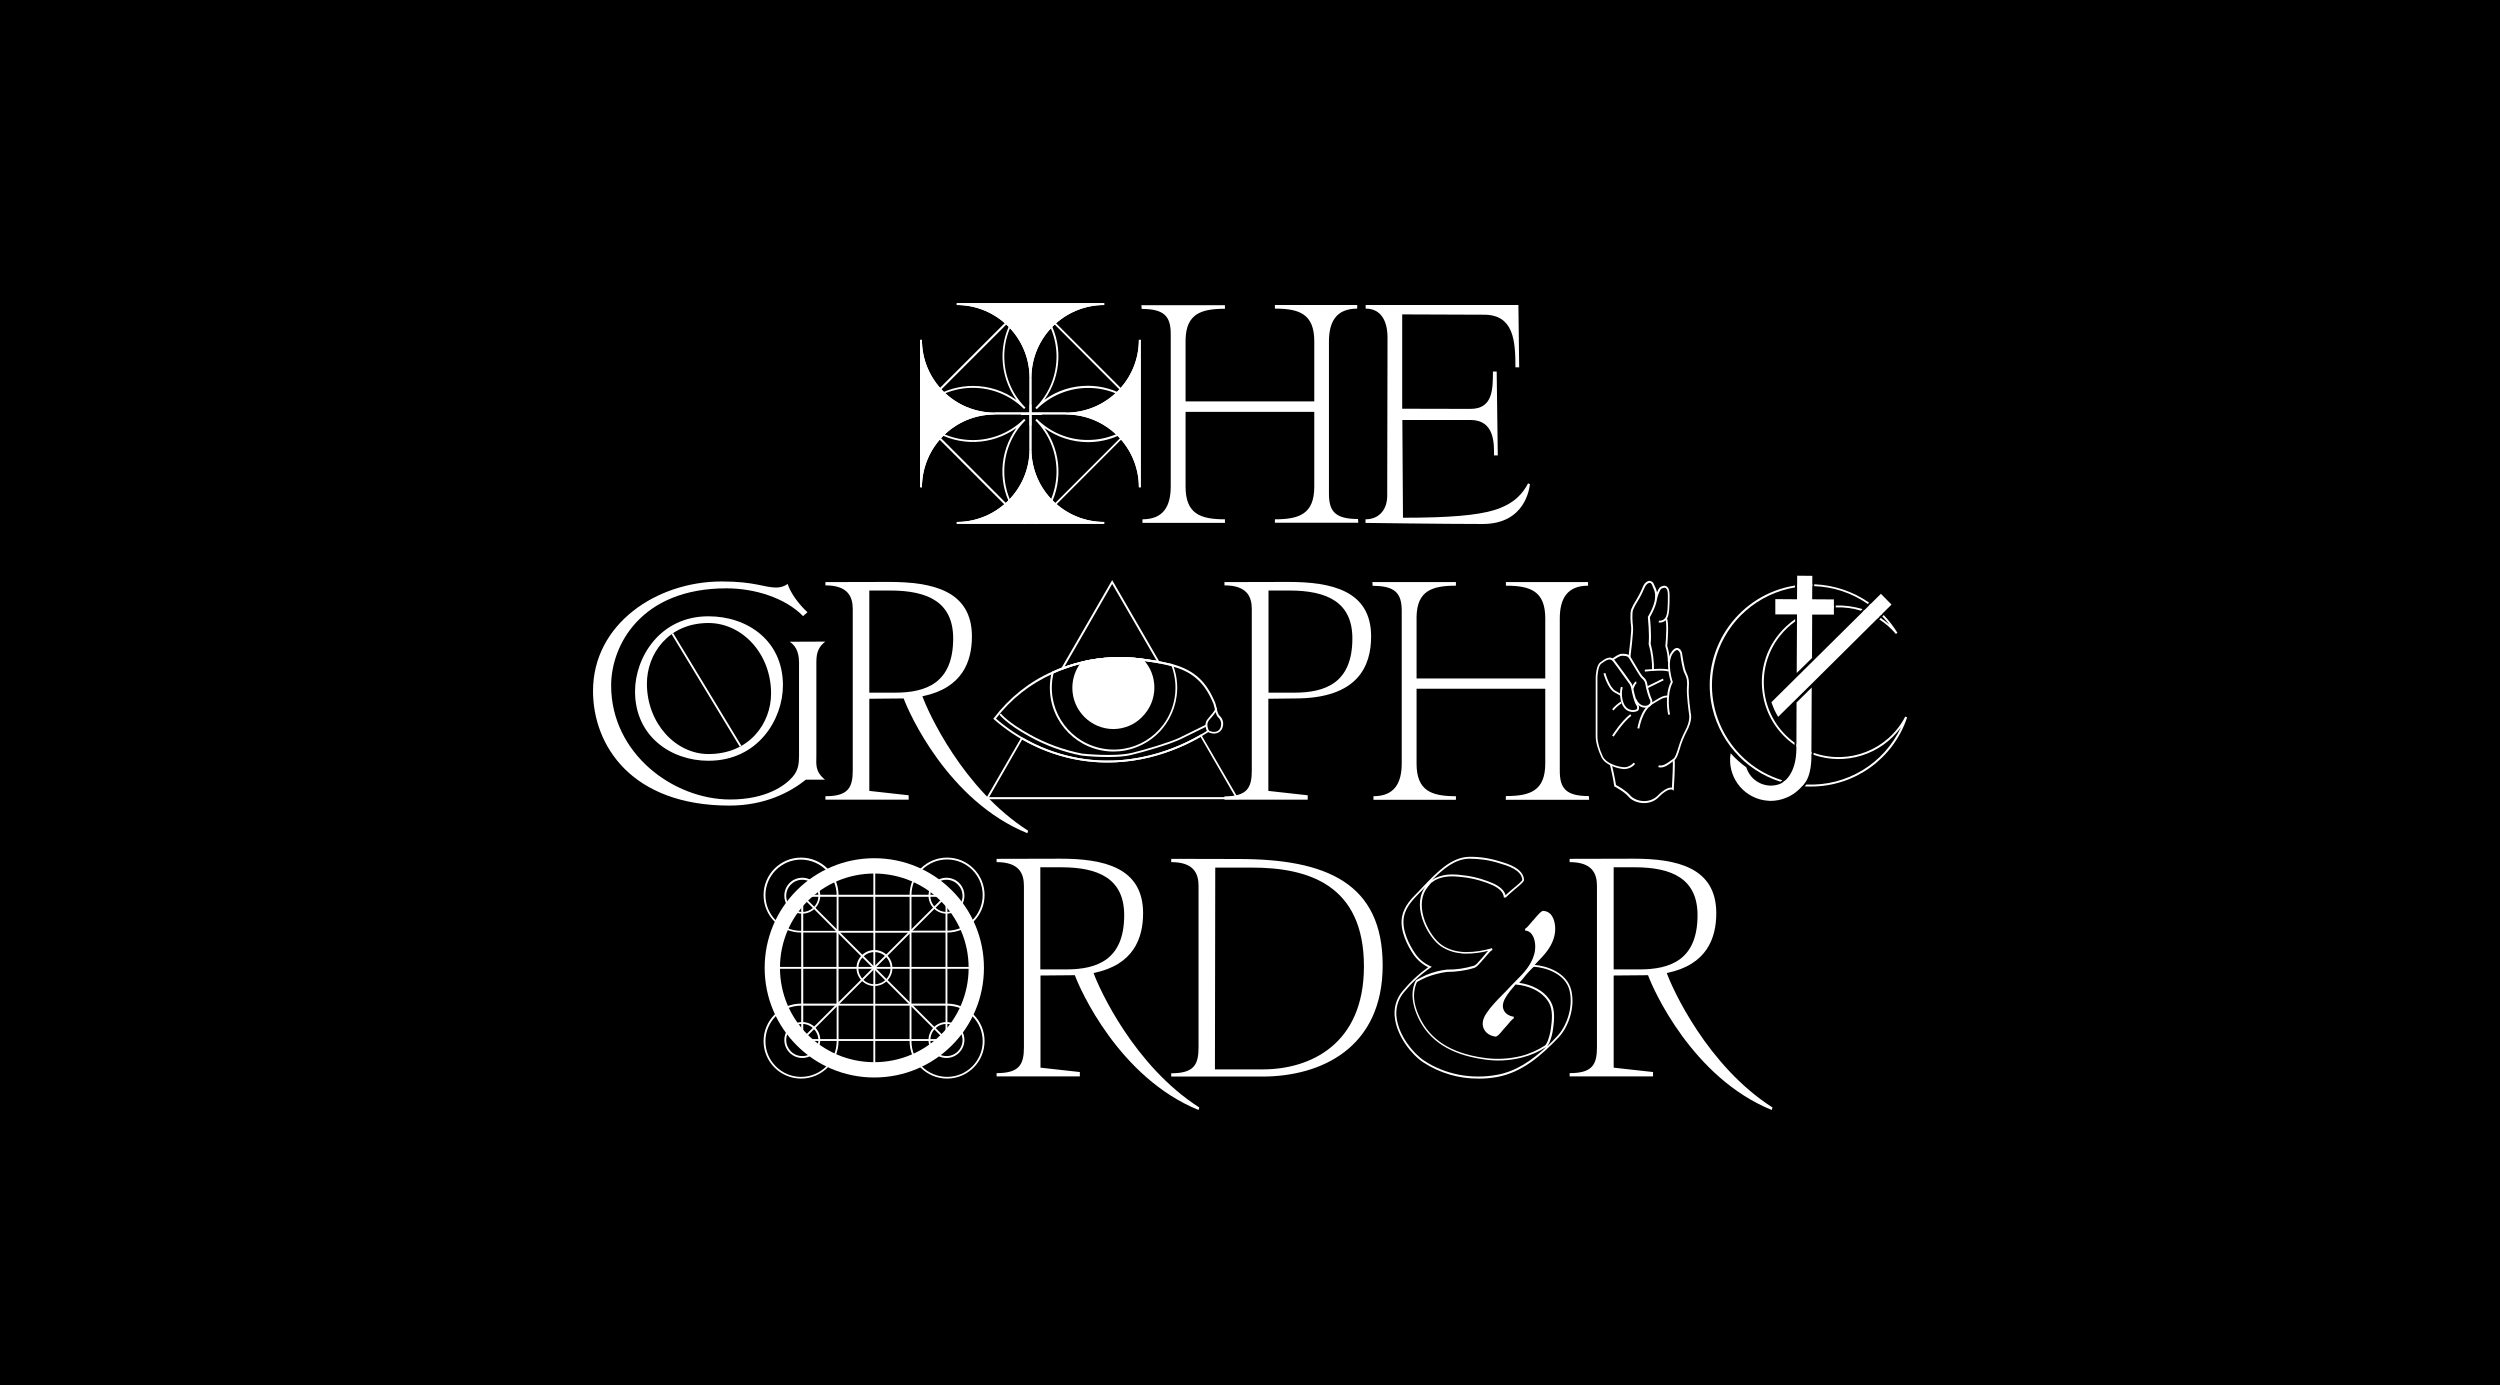 <?xml version="1.0" encoding="utf-8"?>
<!-- Generator: Adobe Illustrator 21.1.0, SVG Export Plug-In . SVG Version: 6.00 Build 0)  -->
<svg version="1.1" id="Layer_1" xmlns="http://www.w3.org/2000/svg" xmlns:xlink="http://www.w3.org/1999/xlink" x="0px" y="0px"
	 viewBox="0 0 1600.7 886.8" style="enable-background:new 0 0 1600.7 886.8;" xml:space="preserve">
<style type="text/css">
	.st0{fill:#FFFFFF;}
	.st1{fill:none;}
	.st2{stroke:#FFFFFF;stroke-width:1.5;stroke-miterlimit:10;}
</style>
<title>tgo_logo_1</title>
<g id="Layer_2">
	<g id="Layer_2-2">
		<rect width="1600.7" height="886.8"/>
		<path class="st0" d="M1152.4,375.7c2.3-0.3,4.7-0.4,7.1-0.4h0.9v-1.2c-2.7,0-5.4,0.1-8.1,0.4c-0.6,0.1-1.1,0.2-1.6,0.2v1.2
			C1151.3,375.9,1151.8,375.8,1152.4,375.7z"/>
		<path class="st0" d="M1142.7,500c-0.4,0.3-0.8,0.6-1.2,0.9c4.1,1.2,8.3,2,12.5,2.3c0.2-0.3,0.4-0.5,0.6-0.8l0.1-0.1
			c0.1-0.1,0.2-0.2,0.3-0.3C1150.8,501.9,1146.7,501.1,1142.7,500z"/>
		<path class="st0" d="M1171.7,388c-7.5,0.8-14.8,3.4-21.1,7.5v1.5c6.4-4.3,13.7-6.9,21.3-7.8c0.8-0.1,1.6-0.2,2.4-0.2v-1.2
			C1173.4,387.8,1172.5,387.9,1171.7,388z"/>
		<path class="st0" d="M1219.9,458.8c-11,21.3-36.1,31.2-58.7,23.2v1.3c20.5,7.1,43.3-0.1,56-17.7c-10.9,23.4-34.8,37.9-60.6,36.7
			c-0.3,0.4-0.6,0.7-1,1.1l-0.1,0.1c1.3,0.1,2.7,0.1,4.1,0.1c27.9,0,52.7-17.8,61.5-44.3L1219.9,458.8z"/>
		<path class="st0" d="M1139.9,500.5c0.5-0.3,0.9-0.5,1.3-0.9c-33.6-10.2-52.5-45.8-42.3-79.3c7-23.1,26.6-40.2,50.4-44.2v-1.2
			c-35.3,5.6-59.4,38.8-53.8,74.1C1099.5,473.1,1116.6,493.1,1139.9,500.5L1139.9,500.5z"/>
		<path class="st0" d="M1128.4,442.3c1.4,13,8,24.8,18.2,32.9c0.8,0.6,1.6,1.2,2.4,1.8v-1.5c-0.6-0.4-1.1-0.8-1.6-1.2
			c-20.7-16.4-24.1-46.5-7.7-67.2c0,0,0.1-0.1,0.1-0.1c2.8-3.5,6-6.5,9.6-9.1v-1.5c-4,2.8-7.6,6.1-10.6,9.9
			C1130.6,416.4,1126.9,429.4,1128.4,442.3z"/>
		<path class="st0" d="M1150.2,476.4v1.5c3,2,6.3,3.7,9.7,5v-1.3C1156.5,480.2,1153.3,478.5,1150.2,476.4z"/>
		<path class="st0" d="M816.3,332.5c15.6,0,25.2-3.4,25.2-20.9v-47.9h-82.4v47.9c0,17.5,9.6,20.9,25.2,20.9v2.3h-52.8v-2.3
			c13.5,0,18.1-8.5,18.1-21.1v-97.5c0-11.3-4.1-16.1-18.6-16.1l-0.2-2.4h53.5v2.3c-15.2,0-24.8,3.2-25.2,19.7V257h82.4v-38.5
			c0-17.5-9.6-20.9-25.2-20.9v-2.3H869v2.3c-13.5,0-18.1,8.5-18.1,21.1v97.5c0,11.3,4.1,16.1,18.6,16.1l0.2,2.4h-53.4V332.5z"/>
		<path class="st0" d="M941.5,261.8c14.2,0,14.4-12.2,14.4-23.9h2.4l0.7,53.7h-2.4c0-7.4,0.5-22.7-15.1-22.7h-43.6l0.4,62.6
			c30,0,47.3-1.6,58.1-4.8c13.6-4.1,18.8-11.2,22-17.2l1.2,0.5c-0.4,2.7-3,25.5-30.3,25.5c-24.8,0-75-0.7-75-0.7v-2.3
			c8.9,0,13.9-6.4,13.9-15.1l0.2-101.2c0-10.3-3.9-18.6-14-18.6v-2.3h97.8l0.5,39.9h-2.4c0-17.4-1.2-33.7-20.2-33.7
			c-13.1,0-52.3-0.2-52.3-0.2v60.4L941.5,261.8z"/>
		<path class="st0" d="M569.3,372.6c27.6,0,53,5.5,53,34.9c0,15.8-5.9,33.1-31.7,38.3c3.5,9.9,25.9,59.4,67.7,86.1l-0.5,1.6
			c-50.9-20.7-76-77.4-79.2-86.3l-22,0.2v59l25.2,2.8v2.8h-53.3v-2.2c14.4,0,17.5-5.3,17.5-16.5V390c0-8.1-3.2-15.2-17.5-15.2v-2.1
			L569.3,372.6z M556.6,443.5h16.5c19.9,0,37.2-6.2,37.2-34.7c0-23.2-16.1-30.7-40.4-30.7h-13.3L556.6,443.5z"/>
		<path class="st0" d="M824.9,372.6c27.6,0,53,5.5,53,34.9c0,18.8-8.3,39.7-48.6,39.7l-17.2,0.2v59l25.2,2.8v2.8H784v-2.1
			c14.4,0,17.5-5.3,17.5-16.5V390c0-8.1-3.2-15.2-17.5-15.2v-2.1L824.9,372.6z M812.2,443.5h16.5c19.9,0,37.2-6.2,37.2-34.7
			c0-23.2-16.1-30.7-40.4-30.7h-13.3V443.5z"/>
		<path class="st0" d="M964.2,509.7c15.6,0,25.2-3.4,25.2-20.9V441H907v47.9c0,17.5,9.6,20.9,25.2,20.9v2.3h-52.8v-2.3
			c13.5,0,18.1-8.5,18.1-21.1v-97.5c0-11.3-4.1-16.1-18.6-16.1l-0.2-2.4h53.5v2.3c-15.2,0-24.8,3.2-25.2,19.7v39.7h82.4v-38.5
			c0-17.5-9.6-20.9-25.2-20.9v-2.3h52.6v2.3c-13.5,0-18.1,8.5-18.1,21.1v97.5c0,11.3,4.1,16.1,18.6,16.1l0.2,2.4h-53.4L964.2,509.7z
			"/>
		<path class="st0" d="M678.9,549.8c27.6,0,53,5.5,53,34.9c0,15.8-5.9,33.1-31.7,38.3c3.5,9.9,25.9,59.4,67.7,86.1l-0.5,1.6
			c-50.9-20.7-76-77.4-79.2-86.3l-22,0.2v59l25.2,2.8v2.8h-53.3v-2.1c14.4,0,17.5-5.3,17.5-16.5V567.2c0-8.1-3.2-15.2-17.5-15.2
			v-2.1L678.9,549.8z M666.1,620.7h16.5c19.9,0,37.2-6.2,37.2-34.7c0-23.2-16.1-30.7-40.4-30.7h-13.3L666.1,620.7z"/>
		<path class="st0" d="M749.9,689.3v-2.1c14.4,0,17.5-5.3,17.5-16.5V567.2c0-8.1-3.2-15.2-17.5-15.2v-2.1L793,550
			c56.2,0,92.3,15.4,92.3,68.1s-39.2,71.2-77.1,71.2H749.9z M778.1,555.5l-0.2,129.2h30.7c30,0,64.7-15.8,64.7-65.9
			c0-52.3-35.6-63.3-71.8-63.3L778.1,555.5z"/>
		<path class="st0" d="M1045.9,549.8c27.6,0,53,5.5,53,34.9c0,15.8-5.9,33.1-31.7,38.3c3.5,9.9,25.9,59.4,67.7,86.1l-0.5,1.6
			c-50.9-20.7-76-77.4-79.2-86.3l-22,0.2v59l25.2,2.8v2.8h-53.4v-2.1c14.4,0,17.5-5.3,17.5-16.5V567.2c0-8.1-3.2-15.2-17.5-15.2
			v-2.1L1045.9,549.8z M1033.2,620.7h16.5c19.9,0,37.2-6.2,37.2-34.7c0-23.2-16.1-30.7-40.4-30.7h-13.3L1033.2,620.7z"/>
		<path class="st0" d="M528.4,410.8c-3.6,2.9-5.7,6-5.7,12.9v59.9c0,5.8-1,10.2,5.5,15.6h-12.2c-10.1,8.1-26.3,16.6-48.9,16.6
			c-62.7,0-87.4-38.4-87.4-73.4c0-42.9,40.7-70.1,82.4-70.1c21.3,0,27.1,3.9,35,3.9c2.6,0,5.1-0.8,7.2-2.3
			c2.2,6.6,7.7,13.5,12.7,18.1l-2.8,2.5c-11.5-11.8-31.1-17.8-49.1-17.8c-54.9,0-73.8,36.7-73.8,62.2c0,43.6,39.8,73,76.2,73
			c23,0,35.2-8.9,40-14.5c3.6-4.1,4.1-8.5,4.1-13.5v-59.7c0-7.9-3.1-11.4-6-13.3L528.4,410.8z"/>
		<path class="st0" d="M655.7,335.6l-66.5-66.5l0.9-0.9c18.1,18.1,47.5,18.1,65.6,0l0.9,0.9c-18.1,18.1-18.1,47.5,0,65.6
			L655.7,335.6z M597.8,275.8L649,327c-10.2-16.4-9.5-37.3,1.8-53C635.1,285.3,614.2,286,597.8,275.8z"/>
		<path class="st0" d="M729.4,261.9c-8.7-8.7-20.5-13.6-32.8-13.5l0,0c-12.3,0-24.1,4.9-32.8,13.6l-0.9-0.9
			c18.1-18.1,18.1-47.5,0-65.6l0.9-0.9l66.5,66.5L729.4,261.9z M670.5,203c10.2,16.4,9.5,37.3-1.8,53c8.1-5.9,17.8-9,27.8-9l0,0
			c8.9,0,17.6,2.5,25.1,7.2L670.5,203z"/>
		<path class="st0" d="M663.8,335.6l-0.9-0.9c18.1-18.1,18.1-47.5,0-65.6l0.9-0.9c8.7,8.7,20.5,13.6,32.8,13.5h0
			c12.3,0,24.1-4.9,32.8-13.6l0.9,0.9L663.8,335.6z M668.8,274.1c11.2,15.7,11.9,36.6,1.8,53l51.2-51.2c-7.5,4.7-16.3,7.2-25.1,7.2
			h0C686.6,283.1,676.9,279.9,668.8,274.1L668.8,274.1z"/>
		<path class="st0" d="M655.7,261.9c-18.1-18.1-47.5-18.1-65.6,0l-0.9-0.9l66.5-66.5l0.9,0.9c-18.1,18.1-18.1,47.5,0,65.6
			L655.7,261.9z M623,247.1c10,0,19.7,3.1,27.8,9c-11.2-15.7-11.9-36.6-1.8-53l-51.2,51.2C605.3,249.6,614.1,247.1,623,247.1z"/>
		<path class="st0" d="M501.3,438.8c0,21.6-15.8,48.3-47.7,48.3c-23.9,0-47-15.6-47-44.4c0-21.6,15.8-48.1,47-48.1
			C478.4,394.6,501.3,410,501.3,438.8z M414.2,437.7c0,25.5,18.5,45.1,39.4,45.1c26.2,0,40.1-19.6,40.1-38.8
			c0-25.5-18.5-45.1-40.1-45.1C428.1,398.9,414.2,418.5,414.2,437.7L414.2,437.7z"/>
		
			<rect x="451.9" y="399.5" transform="matrix(0.855 -0.518 0.518 0.855 -163.39 298.423)" class="st0" width="1.2" height="84.4"/>
		<path class="st0" d="M1040.2,492.4c-0.3,0-0.6,0-0.9,0c-3.7-0.4-11.5-2.5-13.9-7.5c-2.3-4.8-3.7-9.7-3.7-13.3v-37.9
			c0-0.8,0.3-7.7,2.9-9.6l0.4-0.3c2.4-1.8,6.1-4.6,8.9-1c2.5,3.2,9.7,13.2,10.1,13.9c1,1.2,1.6,2.7,1.8,4.2c0.5,2.9,2.1,8.6,2.8,9.6
			c0.7,1,1,2.2,0.8,3.4c-0.1,0.6-0.5,1.1-1.1,1.4c-2.9,1.2-6.2,0.4-8.2-1.9c-2.8-3.2-3.4-9.6-2.3-13.6l1.2,0.3
			c-1.1,3.7-0.5,9.7,2,12.5c1.7,1.9,4.4,2.6,6.8,1.6c0.2-0.1,0.4-0.3,0.4-0.6c0.1-0.9-0.1-1.7-0.7-2.4c-1-1.3-2.6-7.5-3-10.1
			c-0.2-1.3-0.7-2.6-1.5-3.6l-0.1-0.1c-0.1-0.1-7.5-10.6-10.1-13.9c-1.9-2.4-4.3-0.9-7.2,1.2l-0.4,0.3c-1.8,1.3-2.3,6.7-2.4,8.7
			v37.9c0,3.4,1.3,8.2,3.5,12.8c2,4.2,8.8,6.4,12.9,6.8c4.1,0.5,6.8-2.9,6.8-2.9l0.9,0.8C1045.5,491,1042.9,492.3,1040.2,492.4z"/>
		<path class="st0" d="M1037.8,445.6l-4.1-2.3c-4.3-2.3-6.9-11.7-7-12.1l1.2-0.3c0,0.1,2.6,9.3,6.4,11.4l4.1,2.3L1037.8,445.6z"/>
		<path class="st0" d="M1033.1,454.9l-0.9-0.8c1.6-1.9,3.5-3.5,5.5-4.9l0.6,1.1C1036.4,451.5,1034.6,453.1,1033.1,454.9z"/>
		<path class="st0" d="M1033.2,471.6l-1-0.6c0.2-0.4,5.9-9.3,11.6-13.7l0.7,1C1038.9,462.6,1033.3,471.6,1033.2,471.6z"/>
		<path class="st0" d="M1053.3,453.1c-3.5,0-5.6-2.7-6.9-5.2l1.1-0.5c2.8,5.7,6.5,4.5,7.8,4.2c0.6-0.3,1.1-0.8,1.2-1.5
			c0.3-0.6,0.3-1.3,0-1.9c-0.9-1.2-2.7-7.7-3-10.1c-0.3-2-1.3-2.9-2.4-3.9l-0.1-0.1c-0.9-0.8-3.3-4.9-6.2-9.7
			c-0.9-1.5-1.6-2.9-2-3.3c-0.8-1.2-2.6-1.2-4.4-1.2c-1.4,0-4.3,2-5.3,2.8l-0.8-1c0.4-0.3,4-3.1,6.1-3.1c2,0,4.2,0,5.4,1.7
			c0.3,0.5,1.1,1.7,2,3.3c1.9,3.3,5.1,8.7,5.9,9.4l0.1,0.1c1.3,1.1,2.5,2.2,2.9,4.7c0.3,2.3,2.1,8.5,2.8,9.6c0.5,0.9,0.6,2,0.2,3
			c-0.3,1-1,1.9-2,2.2C1055,453,1054.2,453.1,1053.3,453.1z"/>
		<path class="st0" d="M1045.9,441l-1.2-0.4c0.4-1.2,1.6-4.1,2.9-4.3l0.2,1.2C1047.4,437.6,1046.5,439.2,1045.9,441z"/>
		<path class="st0" d="M1049.6,466.5l-1.2-0.2c0.1-0.5,1.9-12.1,8.6-16.1l2.6-1.6c4.2-2.6,5.1-3.1,8.1-3.3l0.1,1.2
			c-2.7,0.1-3.5,0.6-7.5,3l-2.6,1.6C1051.5,455,1049.6,466.4,1049.6,466.5z"/>
		<path class="st0" d="M1059,429.4h-1.2c0.1-5.7-0.6-11.4-2.2-17v-0.1v-0.1c0.6-6.1-0.5-16.9-0.5-17v-0.2l0.1-0.2
			c0-0.1,3.4-5.4,4.3-10.4c0.6-2.8,0.3-5.6-1-8.1c-0.2-0.5-0.5-1.1-0.7-1.7c-0.3-0.9-0.9-1.4-1.6-1.4l0,0c-1,0-2.4,1-3.5,3.7
			c-1.2,2.9-2.7,5.8-4.4,8.5c-1.1,1.7-2,3.4-2.7,5.2c-0.7,2.2-0.4,7.7,0,10.7c0.4,2.8-1.6,18.9-1.7,19.6l-1.2-0.2
			c0.7-5.7,2-17.1,1.7-19.3c-0.4-2.6-0.8-8.6,0-11.2c0.8-1.9,1.7-3.7,2.9-5.5c1.6-2.6,3.1-5.4,4.3-8.3c1-2.8,2.8-4.5,4.6-4.5l0,0
			c1.3,0.1,2.4,1,2.8,2.2c0.2,0.6,0.4,1.1,0.7,1.6c1.4,2.7,1.8,5.8,1.1,8.8c-0.9,4.8-3.8,9.6-4.4,10.7c0.2,1.6,1.1,11.1,0.5,17
			C1058.4,417.8,1059.1,423.6,1059,429.4z"/>
		<path class="st0" d="M1053.2,430l-0.1-1.2c1.3-0.1,13.2-1.3,15.7,0.1l-0.6,1.1C1066.5,429,1058.3,429.4,1053.2,430z"/>
		<path class="st0" d="M1062.7,398.6c-0.2,0-0.5,0-0.7,0l0.2-1.2c1.5,0.2,3.1-0.5,4-1.7c1.7-2.3,1.7-8.1,1.7-14.8
			c0-2.4-0.5-3.9-1.4-4.4c-0.9-0.5-2.4,0.2-2.8,0.5c-0.8,0.5-2.1,3.9-2.8,6.2l-1.2-0.4c0.3-1,1.9-6,3.3-6.9c0.7-0.4,2.5-1.4,4-0.5
			c1.3,0.7,2,2.6,2,5.5c0,6.9,0,12.9-1.9,15.6C1066.1,397.8,1064.5,398.7,1062.7,398.6z"/>
		<path class="st0" d="M1069.1,424l-1.2-0.1c0-3.4-0.5-6.8-1.6-10.1v-0.1v-0.1c0.6-6,1-15.5-0.1-17.3l1-0.6
			c1.6,2.6,0.5,15.8,0.3,17.9C1069.4,419.8,1069.1,423.8,1069.1,424z"/>
		<path class="st0" d="M1063.3,491.4c-0.5,0-1-0.1-1.5-0.2l0.3-1.2c2.6,0.7,5.2-1.2,7.5-2.9c0.6-0.4,1.1-0.8,1.7-1.2
			c1.3-0.8,2.2-3.7,3.2-6.9c1.1-3.7,2.5-7.4,4.3-10.8c4-7.3,2.6-11.3,2.6-11.4v-0.1c-0.1-0.5-1.6-11.6-1.3-16c0.4-4.3,0-6.8-1.5-9.5
			c-1.5-2.7-2.7-11.8-2.8-12.7c-0.2-0.6-0.9-2.1-1.9-2.3c-0.8-0.1-1.9,0.8-3,2.4c-3.9,5.9,0,17.8,0.1,17.9l0.1,0.2l-0.1,0.2
			c-4.3,8.4-1.8,20.4-1.7,20.5l-1.2,0.3c-0.1-0.5-2.6-12.4,1.7-21.1c-0.6-1.8-3.8-12.8,0.1-18.7c1.4-2.2,2.9-3.2,4.2-3
			c2,0.3,2.9,3,2.9,3.2v0.1c0,0.1,1.3,9.7,2.7,12.4c1.5,2.9,2,5.7,1.6,10.1c-0.4,4.1,1.1,14.8,1.2,15.7c0.2,0.6,1.4,4.9-2.7,12.3
			c-1.7,3.4-3.2,6.9-4.2,10.6c-1.1,3.6-2,6.5-3.7,7.6c-0.5,0.4-1.1,0.7-1.6,1.2C1068.2,489.7,1065.9,491.4,1063.3,491.4z"/>
		<path class="st0" d="M1052.8,514.2h-0.8c-4.3-0.2-7.7-2.2-9.2-4c-2.7-3.3-8.9-6.5-9-6.6l-0.3-0.2v-0.3c-0.3-3.2-2.6-13.4-2.7-13.5
			l1.2-0.3c0.1,0.4,2.2,9.7,2.7,13.3c1.3,0.7,6.5,3.6,9.1,6.7c1.3,1.6,4.4,3.4,8.3,3.6c3.5,0.2,7-1.1,9.4-3.6c4.8-4.8,7.7-5.2,9-5
			c0.3-5,0.8-15.9,0.5-17.7l1.2-0.2c0.5,2.4-0.4,18.1-0.5,18.8l-0.1,1.1l-0.9-0.7c0,0-2.4-1.4-8.4,4.5
			C1059.9,512.8,1056.4,514.2,1052.8,514.2z"/>
		
			<rect x="1054.1" y="437.6" transform="matrix(0.897 -0.442 0.442 0.897 -84.582 512.957)" class="st0" width="11.5" height="1.2"/>
		<path class="st0" d="M709.1,488.2c-7.5,0-15-0.8-22.3-2.3c-18.7-4-36-12.7-50.4-25.3l-0.4-0.4l0.4-0.5
			c9.8-12.9,22.6-23.2,37.4-29.7c5.9-2.7,12.1-4.8,18.4-6.3l0.4-0.1l0.3-0.1c12.6-3,25.7-3.5,38.5-1.8c1.6,0.2,3,0.4,4.3,0.6
			c5,0.7,10,1.7,14.9,2.9c7.3,2,12.8,4.9,17.3,9.1c3.9,3.6,7.2,8.7,10.1,15.5c0.4,1.1,0.7,2.2,0.9,3.3c0.4,1.9,0.9,4.2,2,5.2
			c2.6,2.3,3,6.2,1.1,9.1c-1.4,1.9-4.3,3.3-8.4,1.4C763.3,475.5,739.6,488.2,709.1,488.2z M637.7,460.1
			c14.1,12.2,31.1,20.7,49.4,24.6c40.8,8.6,73.8-9.1,86.1-17l0.3-0.2l0.3,0.2c3,1.5,5.7,1.2,7.2-0.9c1.5-2.4,1.1-5.6-1-7.5
			c-1.3-1.3-1.8-3.6-2.3-5.8c-0.2-1-0.5-2-0.8-3c-2.8-6.7-6-11.6-9.8-15.1c-4.3-4.1-9.6-6.9-16.8-8.8c-4.8-1.3-9.7-2.2-14.7-2.9
			c-1.3-0.2-2.7-0.4-4.3-0.6c-12.7-1.8-25.6-1.2-38.1,1.7l-0.4,0.1l-0.3,0.1c-6.3,1.5-12.4,3.6-18.2,6.3
			C659.9,437.6,647.3,447.5,637.7,460.1L637.7,460.1z"/>
		<path class="st0" d="M793.1,511.7h-162l23-39.8l0.5,0.3c10.1,5.9,21,10.1,32.4,12.5c36.5,7.7,66.8-5.6,81.5-14.2l0.5-0.3
			L793.1,511.7z M633.3,510.4H791l-22.3-38.6c-15.1,8.7-45.4,21.8-81.9,14.1c-11.3-2.4-22.2-6.6-32.3-12.4L633.3,510.4z"/>
		<path class="st0" d="M678.7,429.3l33.4-57.9l30.9,53.4l-1.3-0.2c-2-0.4-4-0.7-6.1-1c-1.3-0.2-2.7-0.4-4.3-0.6
			c-12.7-1.8-25.6-1.2-38.1,1.7l-0.4,0.1l-0.3,0.1l0,0c-4.1,1-8.2,2.3-12.2,3.8L678.7,429.3z M712.1,373.9l-30.6,53.1
			c3.5-1.3,7.1-2.4,10.7-3.3l0.4-0.1l0.3-0.1c12.6-3,25.7-3.5,38.5-1.8c1.6,0.2,3,0.4,4.3,0.6c1.7,0.3,3.3,0.5,4.9,0.8L712.1,373.9z
			"/>
		<path class="st0" d="M773,468.5c-0.1-0.2-2.6-4.6,0.1-7.9c0.6-0.7,1.2-1.4,1.7-2.1c1.6-1.8,3.5-4.1,3.2-5l1.1-0.4
			c0.6,1.6-1.3,3.7-3.4,6.2c-0.6,0.7-1.2,1.4-1.7,2c-2.1,2.6,0,6.5,0.1,6.5L773,468.5z"/>
		<path class="st0" d="M709.5,484.7c-5.6,0-11.3-0.3-16.9-0.9c-11.8-2.3-23.3-6.5-33.8-12.4c-14.5-8-18.7-13.6-18.9-13.8l1-0.7
			c0,0.1,4.3,5.6,18.5,13.4c10.4,5.8,21.7,9.9,33.4,12.2c0.2,0,20.4,2.3,32.1-0.5c6.9-1.6,24.2-6.7,30.4-9.7s16.7-8.2,16.8-8.3
			l0.5,1.1c-0.1,0-10.6,5.3-16.9,8.3c-6.4,3.1-23.5,8.1-30.7,9.8C720.6,484.4,714.9,484.7,709.5,484.7z"/>
		<path class="st0" d="M713,481.2c-22.5,0-40.8-18.3-40.8-40.9c0-3.3,0.4-6.7,1.2-9.9l0.1-0.3l0.3-0.1c5.9-2.7,12.1-4.8,18.4-6.3
			l0.4-0.1l0.3-0.1c12.6-3,25.7-3.5,38.5-1.8c1.6,0.2,3,0.4,4.3,0.6c5,0.7,10,1.7,14.9,2.9l0.3,0.1l0.1,0.3
			c8.1,21-2.3,44.7-23.3,52.8C723,480.3,718,481.2,713,481.2L713,481.2z M674.6,431c-5.2,21.2,7.8,42.6,29.1,47.8
			s42.6-7.8,47.8-29.1c1.9-7.8,1.4-15.9-1.4-23.4c-4.7-1.2-9.6-2.2-14.4-2.8c-1.3-0.2-2.7-0.4-4.3-0.6c-12.7-1.8-25.6-1.2-38.1,1.7
			l-0.4,0.1l-0.3,0.1C686.4,426.4,680.3,428.5,674.6,431z"/>
		<path class="st0" d="M713,466.8c-14.6,0-26.4-11.8-26.4-26.4c0-6.1,2.1-12,5.9-16.7l0.1-0.2l0.2,0c12.6-2.9,25.7-3.5,38.5-1.8h0.2
			l0.1,0.1c10.2,10.4,10,27.1-0.4,37.3C726.5,464,719.9,466.7,713,466.8L713,466.8z"/>
		<polyline class="st0" points="659.8,287.6 659.8,243.1 659.8,241.9 		"/>
		<rect x="659.2" y="241.9" class="st0" width="1.2" height="45.7"/>
		<path class="st0" d="M707,194.7c-26.1,0-47.2,21.1-47.2,47.2c0-26.1-21.1-47.2-47.2-47.2c0,0,0,0,0,0L707,194.7z"/>
		<path class="st0" d="M660.4,241.9h-1.2c0-25.7-20.9-46.6-46.6-46.6v-1.2H707v1.2C681.3,195.3,660.4,216.2,660.4,241.9L660.4,241.9
			z M623.3,195.3c18.9,4.4,33.3,19.8,36.4,38.9c3.1-19.1,17.5-34.5,36.4-38.9H623.3z"/>
		<path class="st0" d="M707,334.8c-26.1,0-47.2-21.1-47.2-47.2c0,26.1-21.1,47.2-47.2,47.2c0,0,0,0,0,0H707z"/>
		<path class="st0" d="M707,335.4h-94.4v-1.2c25.7,0,46.6-20.9,46.6-46.6h1.2c0,25.7,20.9,46.6,46.6,46.6V335.4z M623.3,334.2h72.8
			c-18.9-4.4-33.3-19.8-36.4-38.9C656.6,314.4,642.2,329.8,623.3,334.2z"/>
		<polyline class="st0" points="682.6,264.8 638.1,264.8 636.9,264.8 		"/>
		<rect x="636.9" y="264.1" class="st0" width="45.7" height="1.2"/>
		<path class="st0" d="M589.7,217.6c0,26.1,21.1,47.2,47.2,47.2c-26.1,0-47.2,21.1-47.2,47.2c0,0,0,0,0,0V217.6z"/>
		<path class="st0" d="M590.3,312h-1.2v-94.4h1.2c0,25.7,20.9,46.6,46.6,46.6v1.2C611.2,265.4,590.4,286.2,590.3,312z M590.3,228.4
			v72.8c4.4-18.9,19.8-33.3,38.9-36.4C610.1,261.6,594.8,247.3,590.3,228.4z"/>
		<path class="st0" d="M729.8,217.6c0,26.1-21.1,47.2-47.2,47.2c26.1,0,47.2,21.1,47.2,47.2c0,0,0,0,0,0V217.6z"/>
		<path class="st0" d="M730.4,312h-1.2c0-25.7-20.9-46.6-46.6-46.6v-1.2c25.7,0,46.6-20.9,46.6-46.6h1.2V312z M690.3,264.8
			c19.2,3.2,34.5,17.5,38.9,36.4v-72.8C724.8,247.3,709.4,261.6,690.3,264.8z"/>
		<line class="st1" x1="659.8" y1="272.4" x2="659.8" y2="259.1"/>
		<rect x="659.2" y="259.1" class="st0" width="1.2" height="13.3"/>
		<line class="st1" x1="667.1" y1="265.1" x2="653.8" y2="265.1"/>
		<rect x="653.8" y="264.5" class="st0" width="13.3" height="1.2"/>
		
			<rect x="559.2" y="554.4" transform="matrix(0.707 -0.707 0.707 0.707 -274.232 577.374)" class="st0" width="1.2" height="130.6"/>
		<rect x="559.2" y="554.4" class="st0" width="1.2" height="130.6"/>
		
			<rect x="494.5" y="619.1" transform="matrix(0.707 -0.707 0.707 0.707 -274.233 577.37)" class="st0" width="130.6" height="1.2"/>
		<rect x="494.5" y="619.1" class="st0" width="130.6" height="1.2"/>
		<path class="st0" d="M606.6,666.5h-93.6v-93.6h93.6V666.5z M514.3,665.3h91.1v-91.1h-91.1V665.3z"/>
		<path class="st0" d="M559.8,689.9c-38.8,0-70.2-31.4-70.2-70.2c0-38.8,31.4-70.2,70.2-70.2S630,581,630,619.7
			C630,658.5,598.6,689.9,559.8,689.9z M559.8,559.3c-33.4,0-60.4,27-60.4,60.4c0,33.4,27,60.4,60.4,60.4s60.4-27,60.4-60.4
			C620.2,586.4,593.2,559.4,559.8,559.3L559.8,559.3z"/>
		<path class="st0" d="M513.7,585c-6.3,0-11.5-5.1-11.5-11.5s5.1-11.5,11.5-11.5c6.3,0,11.5,5.1,11.5,11.5
			C525.1,579.9,520,585,513.7,585z M513.7,563.3c-5.7,0-10.3,4.6-10.3,10.3c0,5.7,4.6,10.3,10.3,10.3c5.7,0,10.3-4.6,10.3-10.3
			C523.9,567.9,519.3,563.3,513.7,563.3L513.7,563.3z"/>
		<path class="st0" d="M513.7,677.4c-6.3,0-11.5-5.1-11.5-11.5c0-6.3,5.1-11.5,11.5-11.5c6.3,0,11.5,5.1,11.5,11.5
			C525.1,672.2,520,677.4,513.7,677.4z M513.7,655.6c-5.7,0-10.3,4.6-10.3,10.3c0,5.7,4.6,10.3,10.3,10.3c5.7,0,10.3-4.6,10.3-10.3
			C523.9,660.2,519.3,655.6,513.7,655.6z"/>
		<path class="st0" d="M606,677.4c-6.3,0-11.5-5.1-11.5-11.5c0-6.3,5.1-11.5,11.5-11.5c6.3,0,11.5,5.1,11.5,11.5
			C617.5,672.2,612.3,677.4,606,677.4z M606,655.6c-5.7,0-10.3,4.6-10.3,10.3c0,5.7,4.6,10.3,10.3,10.3s10.3-4.6,10.3-10.3
			C616.2,660.2,611.7,655.6,606,655.6z"/>
		<path class="st0" d="M559.9,631.3c-6.3,0-11.5-5.1-11.5-11.5c0-6.3,5.1-11.5,11.5-11.5c6.3,0,11.5,5.1,11.5,11.5
			C571.4,626.1,566.3,631.3,559.9,631.3z M559.9,609.6c-5.7,0-10.3,4.6-10.3,10.3c0,5.7,4.6,10.3,10.3,10.3
			c5.7,0,10.3-4.6,10.3-10.3C570.2,614.1,565.6,609.6,559.9,609.6z"/>
		<path class="st0" d="M606,585c-6.3,0-11.5-5.1-11.5-11.5c0-6.3,5.1-11.5,11.5-11.5c6.3,0,11.5,5.1,11.5,11.5
			C617.5,579.9,612.3,585,606,585z M606,563.3c-5.7,0-10.3,4.6-10.3,10.3c0,5.7,4.6,10.3,10.3,10.3s10.3-4.6,10.3-10.3
			C616.2,567.9,611.7,563.3,606,563.3L606,563.3z"/>
		<path class="st0" d="M536.9,597.1h-24c-13.2,0-24-10.7-24-24c0-13.2,10.7-24,24-24c13.2,0,24,10.7,24,24l0,0L536.9,597.1z
			 M512.9,550.4c-12.6,0-22.8,10.2-22.8,22.8c0,12.6,10.2,22.8,22.8,22.8h22.8v-22.7C535.6,560.6,525.5,550.5,512.9,550.4
			L512.9,550.4z"/>
		<path class="st0" d="M583.6,643.9h-48v-47.9h48V643.9z M536.9,642.7h45.5v-45.5h-45.5L536.9,642.7z"/>
		<path class="st0" d="M606.4,597.1h-24v-24c0-13.2,10.7-24,24-24c13.2,0,24,10.7,24,24C630.4,586.4,619.6,597.1,606.4,597.1
			C606.4,597.1,606.4,597.1,606.4,597.1z M583.6,595.9h22.8c12.6,0,22.8-10.2,22.8-22.8c0-12.6-10.2-22.8-22.8-22.8
			c-12.6,0-22.8,10.2-22.8,22.8c0,0,0,0,0,0V595.9z"/>
		<path class="st0" d="M512.9,690.6c-13.2,0-24-10.7-24-24c0-13.2,10.7-24,24-24h24v24C536.9,679.9,526.1,690.6,512.9,690.6z
			 M512.9,643.9c-12.6,0-22.8,10.2-22.8,22.8c0,12.6,10.2,22.8,22.8,22.8c12.6,0,22.8-10.2,22.8-22.8l0,0v-22.8L512.9,643.9z"/>
		<path class="st0" d="M606.4,690.6c-13.2,0-24-10.7-24-24v-24h24c13.2,0,24,10.7,24,24S619.6,690.6,606.4,690.6L606.4,690.6z
			 M583.6,643.9v22.8c0,12.6,10.2,22.8,22.8,22.8c12.6,0,22.8-10.2,22.8-22.8c0-12.6-10.2-22.8-22.8-22.8c0,0,0,0,0,0H583.6z"/>
		<path class="st0" d="M946.6,690.6c-12.5,0.1-24.7-3.5-35.2-10.3c-7.6-5-16.6-16.5-18.2-27.9c-1.1-6.5,0.7-13.1,5-18
			c4.7-5.7,10.2-10.8,16.2-15.1c-3.8-1.9-7.1-4.8-9.5-8.3c-3.4-5.1-8.9-15-7.2-24.1c1.3-6.7,6.1-11.7,10.1-15.6l1.3-1.4l2.1-2.2
			c8.8-9.2,17.9-18.8,29.4-19.1c6.7-0.1,13.3,0.9,19.6,2.9l0.7,0.2c4.7,1.4,14.5,4.4,14.9,11.6c0.1,0.9-1.1,2.2-5,5.4
			c-0.5,0.4-0.8,0.7-1,0.8c-0.2,0.1-0.6,0.5-1.1,1c-1.2,1-4.3,3.7-4.6,4.3c0-0.1,0-0.1,0-0.2l-1.2,0.1l0,0
			c-0.4-5.4-6.9-7.9-10.8-9.4l-0.9-0.3c-5-1.8-10.3-3-15.6-3.5c-5.3-0.6-10.9-0.8-16.2,1.8c-0.6,0.3-1.1,0.6-1.6,1
			c-0.5,0.3-0.9,0.6-1.4,0.9c-1.3,1.4-2.5,3-3.6,4.6c-3.1,5.2-3.3,12.2-0.5,19.9c2.4,6.4,6.7,12.5,10.9,15.4
			c4.1,2.8,9.1,4.3,14.9,4.5h0.2l0.4-0.1l0,0v0.1c5.6,0,11.2-0.9,16.6-2.5l0,0l0.3,1.2c-1.1,0.3-2.6,2.2-3.8,3.6
			c-0.6,0.8-1.2,1.5-1.7,2s-1,1-1.5,1.7c-1.5,1.7-3.1,3.6-4.6,4.1c-5.7,1.8-11.7,2.6-17.6,2.6c-4.4,0.6-8.7,1.7-12.8,3.3
			c-2.1,0.9-4.2,1.9-6.2,3.1c-0.2,0.3-0.3,0.6-0.5,0.9c-0.9,2.2-1.4,4.6-1.5,7c-0.2,4.4,1,9.3,3.5,14.6c6.8,14.5,20,23,40.5,26
			c8.1,1.3,16.3,0.9,24.3-1c5.6-1.4,10.9-3.8,15.7-6.9l0.2-0.3c0.5-0.7,1-1.5,1.3-2.3c1-2.6,1.7-5.3,2.1-8.1
			c0.8-5.5,1.3-11.8-1.1-16.3c-4.4-8-13.9-11.4-21.3-11.9l0,0l0.1-1.2c0.7,0,2.9-2.7,3.9-3.9c0.6-0.7,1.1-1.3,1.4-1.7
			c0.3-0.3,0.7-0.8,1.2-1.4c2.2-2.6,3.9-4.4,5.1-4.4c7.5,0.5,21,4.6,23.8,16.4l0,0c2.6,11.3-2.1,23.7-8.2,30.1
			c-10.9,11.4-23.3,22.4-39.4,25.3C954.6,690.3,950.6,690.7,946.6,690.6z M912.8,567.7l-0.7,0.7l-2.1,2.2l-1.4,1.4
			c-3.8,3.9-8.5,8.7-9.7,15c-1.6,8.7,3.7,18.3,7,23.2c2.4,3.7,5.9,6.6,9.9,8.4l1,0.4l-0.9,0.6c-6.3,4.4-11.9,9.6-16.8,15.5
			c-4.1,4.7-5.8,11-4.8,17.1c1.6,11,10.3,22.1,17.7,27c13.2,8.7,30.1,12,46.4,9c12.5-2.2,22.7-9.5,31.7-17.9
			c-4.9,3.2-10.3,5.5-15.9,6.9c-8.1,2-16.5,2.4-24.8,1c-20.9-3.1-34.5-11.9-41.4-26.7c-2.5-5.4-3.7-10.6-3.6-15.2
			c0.1-2.6,0.6-5.1,1.6-7.4c0.2-0.4,0.4-0.8,0.6-1.2l0.1-0.1l0.1-0.1c2.1-1.2,4.3-2.3,6.5-3.3c4.2-1.7,8.6-2.9,13.1-3.4h0.1
			c5.9,0.1,11.7-0.8,17.3-2.5c1.1-0.3,2.7-2.2,4-3.7c0.6-0.7,1.1-1.3,1.6-1.8c0.5-0.5,1-1.1,1.6-1.9s1.2-1.4,1.8-2.1
			c-4.7,1.2-9.5,1.8-14.3,1.8h-0.4l-2.4-0.1l0.2-0.1c-4.8-0.3-9.3-1.9-13.3-4.5c-8-5.5-18.5-24.2-10.8-36.9
			C912.1,568.7,912.4,568.2,912.8,567.7z M972.7,629.3c7.4,1,16.2,4.6,20.4,12.4c2.6,4.8,2.1,11.4,1.3,17.1
			c-0.4,2.9-1.1,5.7-2.2,8.4c-0.4,0.9-0.9,1.7-1.4,2.5l-0.1,0.2c2.2-2.1,4.4-4.3,6.4-6.5c5.7-6,10.4-18.2,7.9-29l0,0
			c-2.6-11.1-15.5-14.9-22.7-15.4c-0.7,0-3.1,2.9-4.1,3.9c-0.5,0.6-1,1.2-1.3,1.5c-0.3,0.3-0.8,0.9-1.3,1.6
			C974.7,627.2,973.7,628.3,972.7,629.3z M929.9,559.9c2,0,4,0.1,5.9,0.4c5.4,0.5,10.8,1.7,15.9,3.6l0.9,0.3c3.6,1.4,10,3.8,11.4,9
			c0.7-0.7,2-1.9,4-3.6c0.5-0.4,0.9-0.8,1.1-0.9c0.1-0.1,0.5-0.5,1.1-0.9c1.1-0.9,4.4-3.7,4.5-4.4c-0.4-6.4-9.6-9.2-14.1-10.5
			l-0.7-0.2c-6.2-2-12.7-2.9-19.3-2.9c-9,0.2-16.5,6.5-23.7,13.7l0.3-0.2c0.6-0.4,1.2-0.7,1.8-1.1
			C922.4,560.6,926.1,559.8,929.9,559.9L929.9,559.9z"/>
		<path class="st0" d="M982.9,611.3c-2.6,9.2-10.1,15.1-15.5,20.9c-5,5.4-10.9,10.4-15.2,16.9c-5.1,7.7-0.7,13.1,5.3,14
			c1.2,0.2,4.8-4.6,5.9-5.6s4.5-5.9,5.8-5.8c-5.4-0.8-10.5-5.6-5.8-13.2c4.8-7.8,12.3-14,18.1-20.3c4.5-4.9,10.3-9.9,12.8-17.4
			c2.3-7.2,0.4-16.7-6-16.9c-1.4,0-4.7,4.5-5.9,5.6s-4.4,5.8-5.8,5.8C982.6,595.5,984.8,604.2,982.9,611.3z"/>
		<path class="st0" d="M957.6,663.7h-0.2c-3.5-0.5-6.2-2.4-7.4-5.1c-0.9-2-1.3-5.3,1.7-9.8s6.8-8.3,10.5-12.1
			c1.6-1.6,3.3-3.3,4.7-4.9c1.1-1.2,2.3-2.4,3.6-3.7c4.6-4.6,9.8-9.8,11.8-17l0,0c1.3-4.6,0.7-9.9-1.5-12.9c-1-1.4-2.5-2.3-4.3-2.4
			l0,0v-1.2l0,0c0.7,0,2.9-2.7,3.9-3.9c0.6-0.7,1.1-1.4,1.5-1.7c0.4-0.4,0.7-0.8,1.3-1.5c2.2-2.6,3.8-4.3,5-4.3
			c2.1,0.1,4.1,1.2,5.3,3c2.4,3.4,3,9.5,1.3,14.7c-2,6.3-6.4,10.9-10.3,14.9c-0.9,0.9-1.7,1.8-2.5,2.7c-1.8,1.9-3.6,3.8-5.6,5.7
			c-4.5,4.4-9.1,9.1-12.4,14.5c-1.8,3-2.2,5.7-1.2,8s3.5,3.9,6.5,4.3l0,0l-0.2,1.2c-0.7,0.1-2.9,2.8-3.9,4c-0.6,0.7-1.1,1.3-1.4,1.6
			c-0.3,0.3-0.7,0.7-1.2,1.3C960.1,662.3,958.6,663.7,957.6,663.7z M963.5,637.1l-0.5,0.5c-3.6,3.7-7.4,7.4-10.3,11.9
			c-2.1,3.2-2.7,6.2-1.6,8.7c1,2.3,3.4,3.9,6.5,4.4c0.7-0.1,3.1-2.9,4.1-4c0.5-0.6,1-1.1,1.3-1.4s0.7-0.8,1.3-1.5
			c1-1.3,2.1-2.5,3.2-3.6c-2.5-0.6-4.7-2.3-5.9-4.7c-0.9-1.8-1.3-4.9,1.2-9.1C963.1,637.8,963.3,637.5,963.5,637.1L963.5,637.1z
			 M983.4,611.5c-0.7,2.6-1.8,5-3.3,7.2l0.9-0.9c0.8-0.9,1.7-1.8,2.6-2.7c4-4.1,8.1-8.4,10.1-14.4c1.5-4.8,1.1-10.5-1.1-13.6
			c-1-1.5-2.6-2.4-4.4-2.4l0,0c-0.7,0-3,2.7-4.1,3.9c-0.6,0.7-1,1.2-1.4,1.5c-0.3,0.3-0.8,0.9-1.4,1.6c-0.9,1.2-1.9,2.3-3,3.4
			c1.4,0.5,2.6,1.4,3.4,2.6C984.2,600.8,984.8,606.4,983.4,611.5L983.4,611.5z"/>
		<path class="st2" d="M1127.5,493.6"/>
		<path class="st0" d="M1193.8,390.5l-1,1c3.3,1.1,6.4,2.6,9.4,4.4l0.9-0.9C1200.2,393.2,1197.1,391.7,1193.8,390.5z"/>
		<path class="st0" d="M1175.4,387.7v1.2c5.5-0.2,10.9,0.5,16.1,2.1l1-1C1187,388.3,1181.2,387.5,1175.4,387.7z"/>
		<path class="st0" d="M1197.7,386.6l-0.9,0.9c2.6,1.9,5.1,4,7.5,6.3l0.9-0.9C1202.9,390.7,1200.4,388.5,1197.7,386.6z"/>
		<path class="st0" d="M1206.1,393.8l-0.9,0.9c1.6,1.6,3.1,3.4,4.5,5.2c-1.7-1.5-3.6-2.9-5.5-4.2l-0.9,0.9c4,2.6,7.5,5.7,10.6,9.3
			l1-0.7C1212.4,401.1,1209.4,397.3,1206.1,393.8z"/>
		<path class="st0" d="M1196.8,385.9c-10.3-7.2-22.5-11.3-35.2-11.8v1.2c12.3,0.4,24.2,4.4,34.3,11.4L1196.8,385.9z"/>
		<path class="st0" d="M1204.3,380.2l-70.1,69.4c1.1,3.3,2.5,6.4,4.3,9.4l21.8-21.5l50.8-50.4L1204.3,380.2z"/>
		<polygon class="st0" points="1174.2,383.8 1160.3,383.7 1160.4,368.7 1150.7,368.6 1150.6,383.7 1136.7,383.6 1136.7,393.4 
			1150.6,393.4 1150.4,430.9 1160.2,421.3 1160.3,393.5 1174.2,393.5 		"/>
		<path class="st0" d="M1150.3,449.8l-0.1,29.1c0,17.2-8.3,22-10,22.8l-0.2,0.1c-8.3,3.4-17.8-0.6-21.3-8.9
			c-0.2-0.5-0.4-1.1-0.6-1.6c-3.6-2.6-7-5.6-10-9c-2.4,14.2,7.2,27.7,21.4,30.1c1.3,0.2,2.7,0.3,4,0.4h0.1c3.4,0,6.9-0.7,10-2
			c4.3-1.7,8-4.6,10.9-8.2l0.1-0.1c5.7-5.4,5.2-18.8,5.2-18.9l0.2-43.4L1150.3,449.8z"/>
		<polyline class="st0" points="659.8,287.6 659.8,243.1 659.8,241.9 		"/>
		<rect x="659.2" y="241.9" class="st0" width="1.2" height="45.7"/>
		<path class="st0" d="M707,194.7c-26.1,0-47.2,21.1-47.2,47.2c0-26.1-21.1-47.2-47.2-47.2c0,0,0,0,0,0L707,194.7z"/>
		<path class="st0" d="M660.4,241.9h-1.2c0-25.7-20.9-46.6-46.6-46.6v-1.2H707v1.2C681.3,195.3,660.4,216.2,660.4,241.9L660.4,241.9
			z M623.3,195.3c18.9,4.4,33.3,19.8,36.4,38.9c3.1-19.1,17.5-34.5,36.4-38.9H623.3z"/>
		<path class="st0" d="M707,334.8c-26.1,0-47.2-21.1-47.2-47.2c0,26.1-21.1,47.2-47.2,47.2c0,0,0,0,0,0H707z"/>
		<path class="st0" d="M707,335.4h-94.4v-1.2c25.7,0,46.6-20.9,46.6-46.6h1.2c0,25.7,20.9,46.6,46.6,46.6V335.4z M623.3,334.2h72.8
			c-18.9-4.4-33.3-19.8-36.4-38.9C656.6,314.4,642.2,329.8,623.3,334.2z"/>
		<polyline class="st0" points="682.6,264.8 638.1,264.8 636.9,264.8 		"/>
		<rect x="636.9" y="264.1" class="st0" width="45.7" height="1.2"/>
		<path class="st0" d="M589.7,217.6c0,26.1,21.1,47.2,47.2,47.2c-26.1,0-47.2,21.1-47.2,47.2c0,0,0,0,0,0V217.6z"/>
		<path class="st0" d="M590.3,312h-1.2v-94.4h1.2c0,25.7,20.9,46.6,46.6,46.6v1.2C611.2,265.4,590.4,286.2,590.3,312z M590.3,228.4
			v72.8c4.4-18.9,19.8-33.3,38.9-36.4C610.1,261.6,594.8,247.3,590.3,228.4z"/>
		<path class="st0" d="M729.8,217.6c0,26.1-21.1,47.2-47.2,47.2c26.1,0,47.2,21.1,47.2,47.2c0,0,0,0,0,0V217.6z"/>
		<path class="st0" d="M730.4,312h-1.2c0-25.7-20.9-46.6-46.6-46.6v-1.2c25.7,0,46.6-20.9,46.6-46.6h1.2V312z M690.3,264.8
			c19.2,3.2,34.5,17.5,38.9,36.4v-72.8C724.8,247.3,709.4,261.6,690.3,264.8z"/>
	</g>
</g>
</svg>

